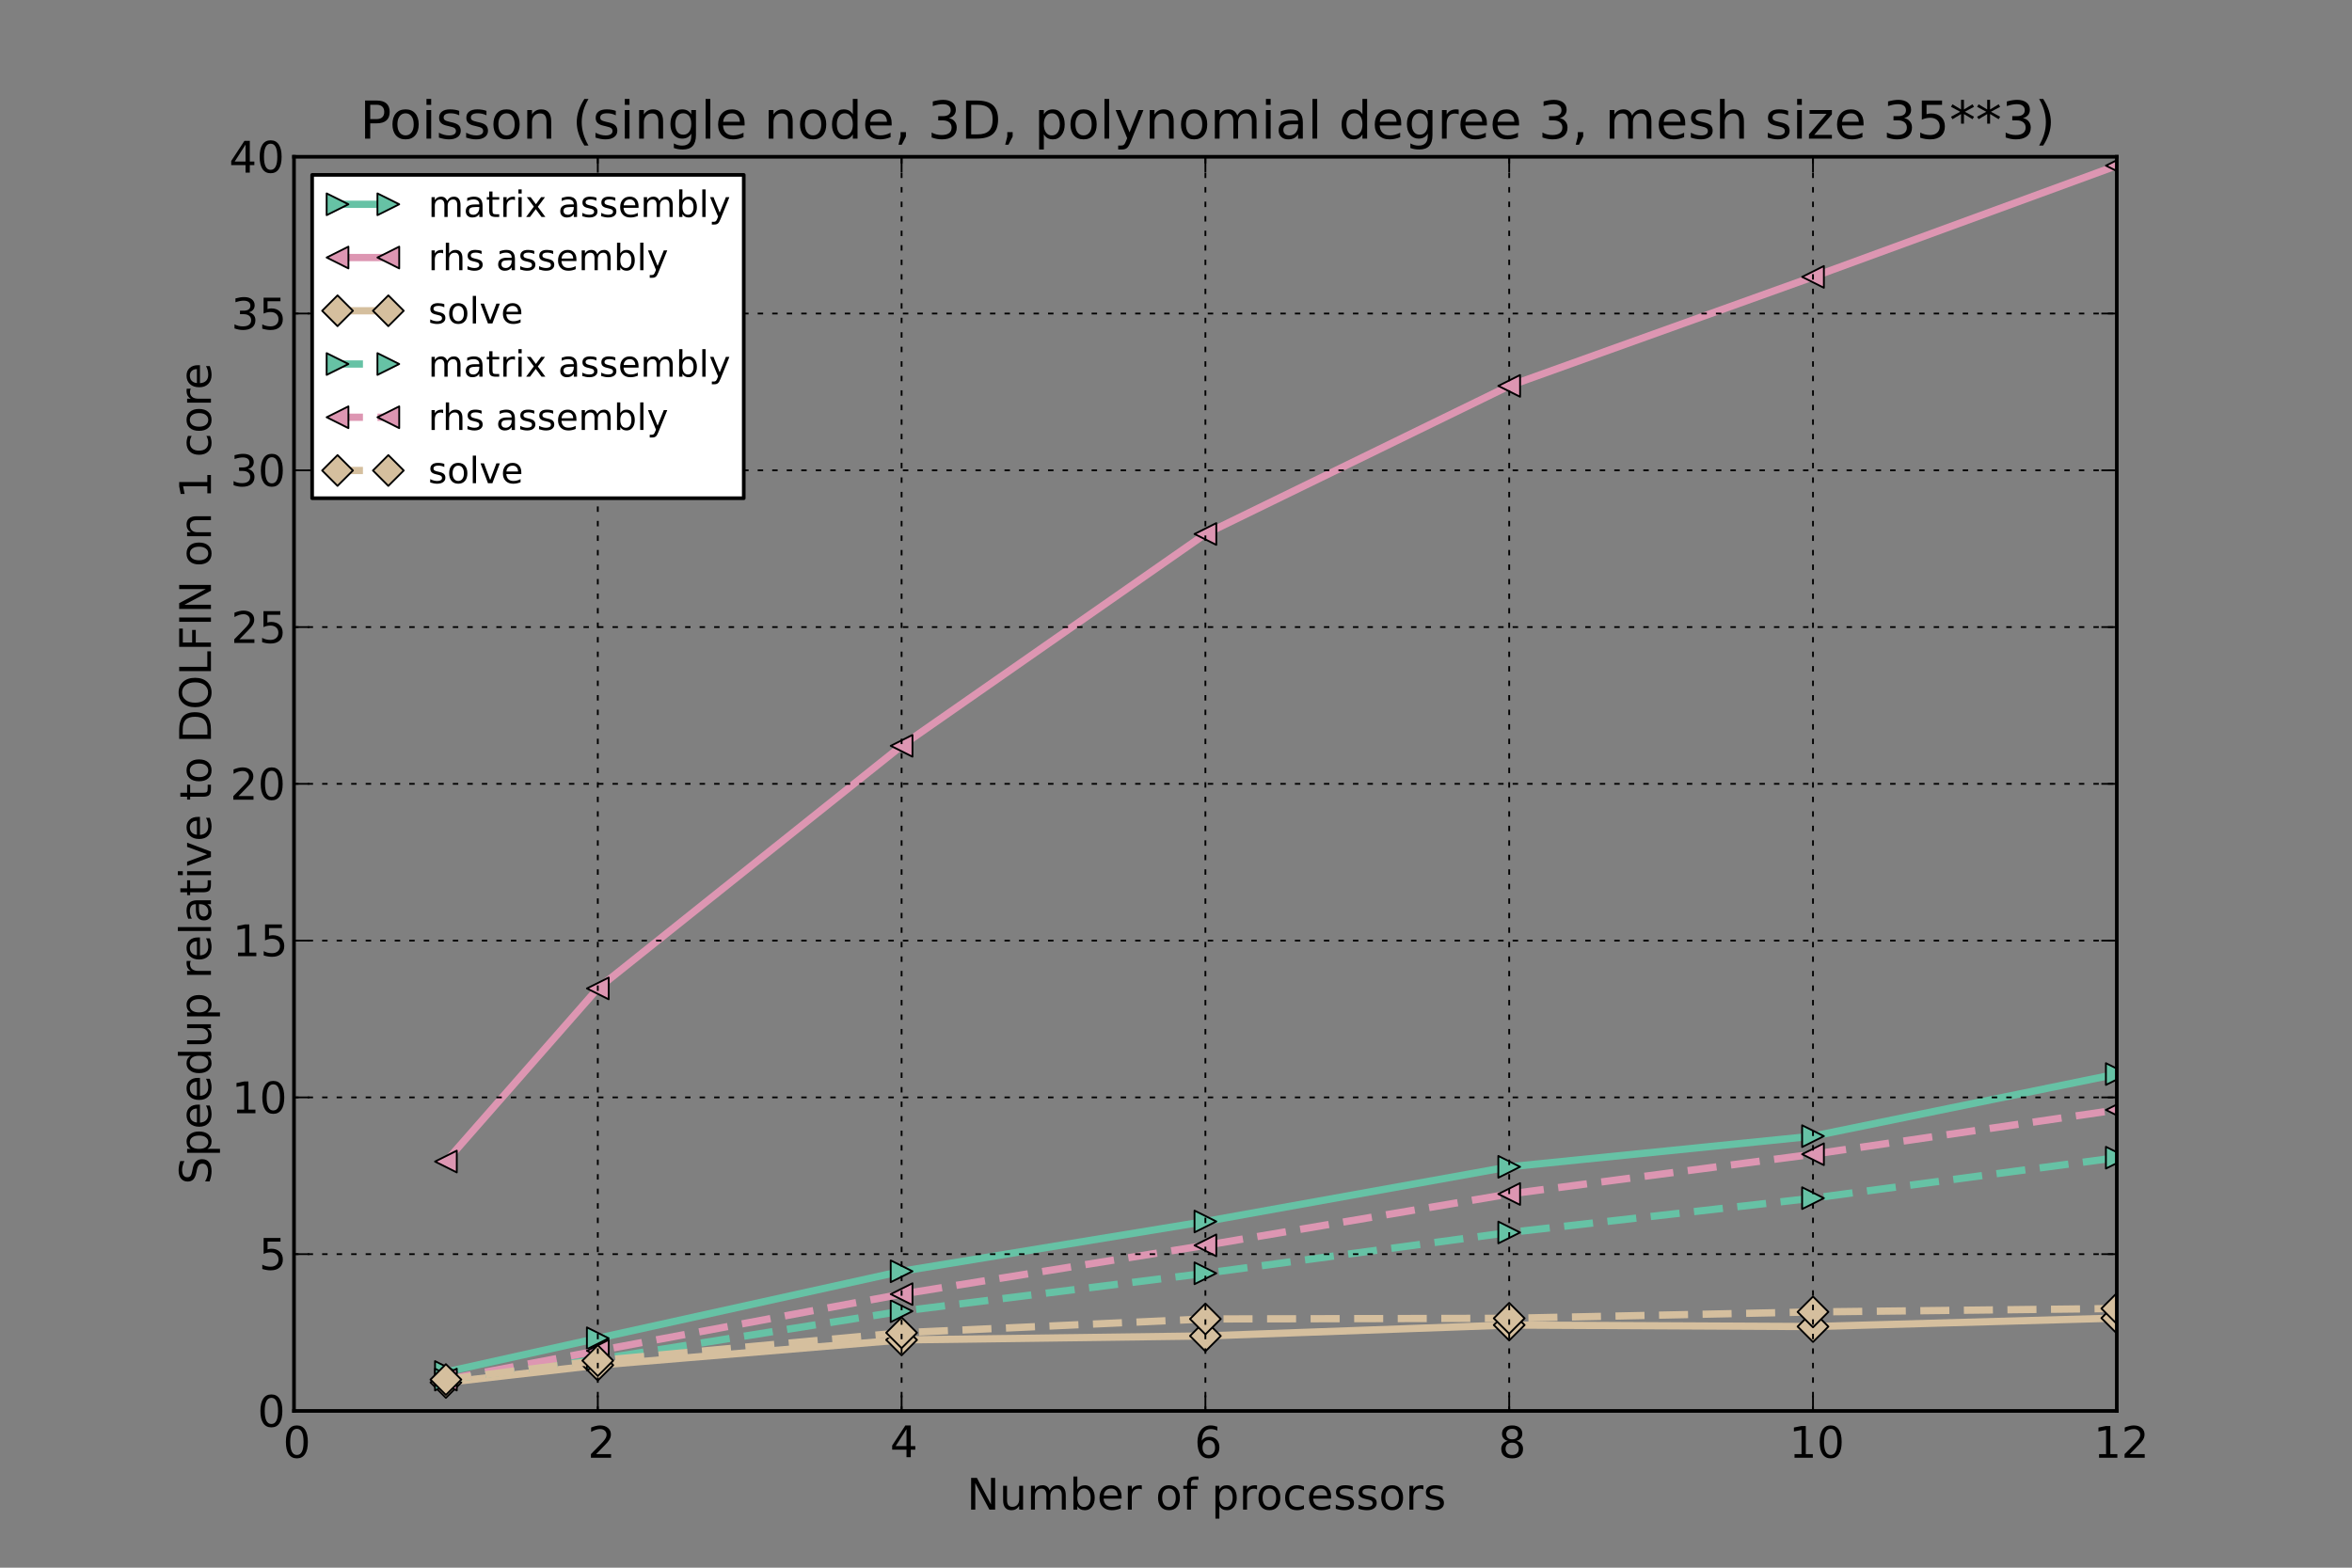 <?xml version="1.0" encoding="utf-8" standalone="no"?>
<!DOCTYPE svg PUBLIC "-//W3C//DTD SVG 1.1//EN"
  "http://www.w3.org/Graphics/SVG/1.1/DTD/svg11.dtd">
<!-- Created with matplotlib (http://matplotlib.org/) -->
<svg height="432pt" version="1.1" viewBox="0 0 648 432" width="648pt" xmlns="http://www.w3.org/2000/svg" xmlns:xlink="http://www.w3.org/1999/xlink">
 <rect x="0" y="0" width="648" height="432" fill="#808080" stroke="none"/>
 <defs>
  <style type="text/css">
*{stroke-linecap:square;stroke-linejoin:round;}
  </style>
 </defs>
 <g id="figure_1">
  <g id="patch_1">
   <path d="
M0 432
L648 432
L648 0
L0 0
z
" style="fill:none;opacity:0.0;"/>
  </g>
  <g id="axes_1">
   <g id="patch_2">
    <path d="
M81 388.8
L583.2 388.8
L583.2 43.2
L81 43.2
z
" style="fill:none;opacity:0.0;"/>
   </g>
   <g id="line2d_1">
    <path clip-path="url(#p80a15402d7)" d="
M122.85 378.076
L164.7 368.781
L248.4 350.321
L332.1 336.594
L415.8 321.535
L499.5 313.084
L583.2 295.972" style="fill:none;stroke:#66c2a5;stroke-width:2;"/>
    <defs>
     <path d="
M3 5.51091e-16
L-3 -3
L-3 3
z
" id="m98b642ef4c" style="stroke:#000000;stroke-linecap:butt;stroke-linejoin:miter;stroke-width:0.5;"/>
    </defs>
    <g clip-path="url(#p80a15402d7)">
     <use style="fill:#66c2a5;stroke:#000000;stroke-linecap:butt;stroke-linejoin:miter;stroke-width:0.5;" x="122.85" xlink:href="#m98b642ef4c" y="378.076"/>
     <use style="fill:#66c2a5;stroke:#000000;stroke-linecap:butt;stroke-linejoin:miter;stroke-width:0.5;" x="164.7" xlink:href="#m98b642ef4c" y="368.781"/>
     <use style="fill:#66c2a5;stroke:#000000;stroke-linecap:butt;stroke-linejoin:miter;stroke-width:0.5;" x="248.4" xlink:href="#m98b642ef4c" y="350.321"/>
     <use style="fill:#66c2a5;stroke:#000000;stroke-linecap:butt;stroke-linejoin:miter;stroke-width:0.5;" x="332.1" xlink:href="#m98b642ef4c" y="336.594"/>
     <use style="fill:#66c2a5;stroke:#000000;stroke-linecap:butt;stroke-linejoin:miter;stroke-width:0.5;" x="415.8" xlink:href="#m98b642ef4c" y="321.535"/>
     <use style="fill:#66c2a5;stroke:#000000;stroke-linecap:butt;stroke-linejoin:miter;stroke-width:0.5;" x="499.5" xlink:href="#m98b642ef4c" y="313.084"/>
     <use style="fill:#66c2a5;stroke:#000000;stroke-linecap:butt;stroke-linejoin:miter;stroke-width:0.5;" x="583.2" xlink:href="#m98b642ef4c" y="295.972"/>
    </g>
   </g>
   <g id="line2d_2">
    <path clip-path="url(#p80a15402d7)" d="
M122.85 320.082
L164.7 272.38
L248.4 205.52
L332.1 147.151
L415.8 106.339
L499.5 76.3
L583.2 45.642" style="fill:none;stroke:#dd96b2;stroke-width:2;"/>
    <defs>
     <path d="
M-3 -1.83697e-16
L3 3
L3 -3
z
" id="m1f37e184ea" style="stroke:#000000;stroke-linecap:butt;stroke-linejoin:miter;stroke-width:0.5;"/>
    </defs>
    <g clip-path="url(#p80a15402d7)">
     <use style="fill:#dd96b2;stroke:#000000;stroke-linecap:butt;stroke-linejoin:miter;stroke-width:0.5;" x="122.85" xlink:href="#m1f37e184ea" y="320.082"/>
     <use style="fill:#dd96b2;stroke:#000000;stroke-linecap:butt;stroke-linejoin:miter;stroke-width:0.5;" x="164.7" xlink:href="#m1f37e184ea" y="272.38"/>
     <use style="fill:#dd96b2;stroke:#000000;stroke-linecap:butt;stroke-linejoin:miter;stroke-width:0.5;" x="248.4" xlink:href="#m1f37e184ea" y="205.52"/>
     <use style="fill:#dd96b2;stroke:#000000;stroke-linecap:butt;stroke-linejoin:miter;stroke-width:0.5;" x="332.1" xlink:href="#m1f37e184ea" y="147.151"/>
     <use style="fill:#dd96b2;stroke:#000000;stroke-linecap:butt;stroke-linejoin:miter;stroke-width:0.5;" x="415.8" xlink:href="#m1f37e184ea" y="106.339"/>
     <use style="fill:#dd96b2;stroke:#000000;stroke-linecap:butt;stroke-linejoin:miter;stroke-width:0.5;" x="499.5" xlink:href="#m1f37e184ea" y="76.3"/>
     <use style="fill:#dd96b2;stroke:#000000;stroke-linecap:butt;stroke-linejoin:miter;stroke-width:0.5;" x="583.2" xlink:href="#m1f37e184ea" y="45.642"/>
    </g>
   </g>
   <g id="line2d_3">
    <path clip-path="url(#p80a15402d7)" d="
M122.85 380.961
L164.7 376.184
L248.4 369.237
L332.1 368.138
L415.8 365.133
L499.5 365.556
L583.2 363.221" style="fill:none;stroke:#d5bf9e;stroke-width:2;"/>
    <defs>
     <path d="
M-3.33067e-16 4.243
L4.243 0
L5.55112e-16 -4.243
L-4.243 -8.88178e-16
z
" id="md68335bd84" style="stroke:#000000;stroke-linecap:butt;stroke-linejoin:miter;stroke-width:0.5;"/>
    </defs>
    <g clip-path="url(#p80a15402d7)">
     <use style="fill:#d5bf9e;stroke:#000000;stroke-linecap:butt;stroke-linejoin:miter;stroke-width:0.5;" x="122.85" xlink:href="#md68335bd84" y="380.961"/>
     <use style="fill:#d5bf9e;stroke:#000000;stroke-linecap:butt;stroke-linejoin:miter;stroke-width:0.5;" x="164.7" xlink:href="#md68335bd84" y="376.184"/>
     <use style="fill:#d5bf9e;stroke:#000000;stroke-linecap:butt;stroke-linejoin:miter;stroke-width:0.5;" x="248.4" xlink:href="#md68335bd84" y="369.237"/>
     <use style="fill:#d5bf9e;stroke:#000000;stroke-linecap:butt;stroke-linejoin:miter;stroke-width:0.5;" x="332.1" xlink:href="#md68335bd84" y="368.138"/>
     <use style="fill:#d5bf9e;stroke:#000000;stroke-linecap:butt;stroke-linejoin:miter;stroke-width:0.5;" x="415.8" xlink:href="#md68335bd84" y="365.133"/>
     <use style="fill:#d5bf9e;stroke:#000000;stroke-linecap:butt;stroke-linejoin:miter;stroke-width:0.5;" x="499.5" xlink:href="#md68335bd84" y="365.556"/>
     <use style="fill:#d5bf9e;stroke:#000000;stroke-linecap:butt;stroke-linejoin:miter;stroke-width:0.5;" x="583.2" xlink:href="#md68335bd84" y="363.221"/>
    </g>
   </g>
   <g id="line2d_4">
    <path clip-path="url(#p80a15402d7)" d="
M122.85 380.16
L164.7 374.602
L248.4 361.318
L332.1 350.87
L415.8 339.63
L499.5 330.17
L583.2 319.016" style="fill:none;stroke:#66c2a5;stroke-dasharray:6,6;stroke-dashoffset:0.0;stroke-linecap:butt;stroke-width:2;"/>
    <g clip-path="url(#p80a15402d7)">
     <use style="fill:#66c2a5;stroke:#000000;stroke-linecap:butt;stroke-linejoin:miter;stroke-width:0.5;" x="122.85" xlink:href="#m98b642ef4c" y="380.16"/>
     <use style="fill:#66c2a5;stroke:#000000;stroke-linecap:butt;stroke-linejoin:miter;stroke-width:0.5;" x="164.7" xlink:href="#m98b642ef4c" y="374.602"/>
     <use style="fill:#66c2a5;stroke:#000000;stroke-linecap:butt;stroke-linejoin:miter;stroke-width:0.5;" x="248.4" xlink:href="#m98b642ef4c" y="361.318"/>
     <use style="fill:#66c2a5;stroke:#000000;stroke-linecap:butt;stroke-linejoin:miter;stroke-width:0.5;" x="332.1" xlink:href="#m98b642ef4c" y="350.87"/>
     <use style="fill:#66c2a5;stroke:#000000;stroke-linecap:butt;stroke-linejoin:miter;stroke-width:0.5;" x="415.8" xlink:href="#m98b642ef4c" y="339.63"/>
     <use style="fill:#66c2a5;stroke:#000000;stroke-linecap:butt;stroke-linejoin:miter;stroke-width:0.5;" x="499.5" xlink:href="#m98b642ef4c" y="330.17"/>
     <use style="fill:#66c2a5;stroke:#000000;stroke-linecap:butt;stroke-linejoin:miter;stroke-width:0.5;" x="583.2" xlink:href="#m98b642ef4c" y="319.016"/>
    </g>
   </g>
   <g id="line2d_5">
    <path clip-path="url(#p80a15402d7)" d="
M122.85 380.16
L164.7 372.225
L248.4 356.619
L332.1 343.178
L415.8 329.026
L499.5 318.067
L583.2 305.857" style="fill:none;stroke:#dd96b2;stroke-dasharray:6,6;stroke-dashoffset:0.0;stroke-linecap:butt;stroke-width:2;"/>
    <g clip-path="url(#p80a15402d7)">
     <use style="fill:#dd96b2;stroke:#000000;stroke-linecap:butt;stroke-linejoin:miter;stroke-width:0.5;" x="122.85" xlink:href="#m1f37e184ea" y="380.16"/>
     <use style="fill:#dd96b2;stroke:#000000;stroke-linecap:butt;stroke-linejoin:miter;stroke-width:0.5;" x="164.7" xlink:href="#m1f37e184ea" y="372.225"/>
     <use style="fill:#dd96b2;stroke:#000000;stroke-linecap:butt;stroke-linejoin:miter;stroke-width:0.5;" x="248.4" xlink:href="#m1f37e184ea" y="356.619"/>
     <use style="fill:#dd96b2;stroke:#000000;stroke-linecap:butt;stroke-linejoin:miter;stroke-width:0.5;" x="332.1" xlink:href="#m1f37e184ea" y="343.178"/>
     <use style="fill:#dd96b2;stroke:#000000;stroke-linecap:butt;stroke-linejoin:miter;stroke-width:0.5;" x="415.8" xlink:href="#m1f37e184ea" y="329.026"/>
     <use style="fill:#dd96b2;stroke:#000000;stroke-linecap:butt;stroke-linejoin:miter;stroke-width:0.5;" x="499.5" xlink:href="#m1f37e184ea" y="318.067"/>
     <use style="fill:#dd96b2;stroke:#000000;stroke-linecap:butt;stroke-linejoin:miter;stroke-width:0.5;" x="583.2" xlink:href="#m1f37e184ea" y="305.857"/>
    </g>
   </g>
   <g id="line2d_6">
    <path clip-path="url(#p80a15402d7)" d="
M122.85 380.16
L164.7 374.949
L248.4 367.261
L332.1 363.46
L415.8 363.276
L499.5 361.523
L583.2 360.579" style="fill:none;stroke:#d5bf9e;stroke-dasharray:6,6;stroke-dashoffset:0.0;stroke-linecap:butt;stroke-width:2;"/>
    <g clip-path="url(#p80a15402d7)">
     <use style="fill:#d5bf9e;stroke:#000000;stroke-linecap:butt;stroke-linejoin:miter;stroke-width:0.5;" x="122.85" xlink:href="#md68335bd84" y="380.16"/>
     <use style="fill:#d5bf9e;stroke:#000000;stroke-linecap:butt;stroke-linejoin:miter;stroke-width:0.5;" x="164.7" xlink:href="#md68335bd84" y="374.949"/>
     <use style="fill:#d5bf9e;stroke:#000000;stroke-linecap:butt;stroke-linejoin:miter;stroke-width:0.5;" x="248.4" xlink:href="#md68335bd84" y="367.261"/>
     <use style="fill:#d5bf9e;stroke:#000000;stroke-linecap:butt;stroke-linejoin:miter;stroke-width:0.5;" x="332.1" xlink:href="#md68335bd84" y="363.46"/>
     <use style="fill:#d5bf9e;stroke:#000000;stroke-linecap:butt;stroke-linejoin:miter;stroke-width:0.5;" x="415.8" xlink:href="#md68335bd84" y="363.276"/>
     <use style="fill:#d5bf9e;stroke:#000000;stroke-linecap:butt;stroke-linejoin:miter;stroke-width:0.5;" x="499.5" xlink:href="#md68335bd84" y="361.523"/>
     <use style="fill:#d5bf9e;stroke:#000000;stroke-linecap:butt;stroke-linejoin:miter;stroke-width:0.5;" x="583.2" xlink:href="#md68335bd84" y="360.579"/>
    </g>
   </g>
   <g id="matplotlib.axis_1">
    <g id="xtick_1">
     <g id="line2d_7">
      <path clip-path="url(#p80a15402d7)" d="
M81 388.8
L81 43.2" style="fill:none;stroke:#000000;stroke-dasharray:1,3;stroke-dashoffset:0.0;stroke-linecap:butt;stroke-width:0.5;"/>
     </g>
     <g id="line2d_8">
      <defs>
       <path d="
M0 0
L0 -4" id="mcb557df647" style="stroke:#000000;stroke-linecap:butt;stroke-width:0.5;"/>
      </defs>
      <g>
       <use style="stroke:#000000;stroke-linecap:butt;stroke-width:0.5;" x="81.0" xlink:href="#mcb557df647" y="388.8"/>
      </g>
     </g>
     <g id="line2d_9">
      <defs>
       <path d="
M0 0
L0 4" id="mdad270ee8e" style="stroke:#000000;stroke-linecap:butt;stroke-width:0.5;"/>
      </defs>
      <g>
       <use style="stroke:#000000;stroke-linecap:butt;stroke-width:0.5;" x="81.0" xlink:href="#mdad270ee8e" y="43.2"/>
      </g>
     </g>
     <g id="text_1">
      <!-- 0 -->
      <defs>
       <path d="
M31.781 66.406
Q24.172 66.406 20.328 58.906
Q16.5 51.422 16.5 36.375
Q16.5 21.391 20.328 13.891
Q24.172 6.391 31.781 6.391
Q39.453 6.391 43.281 13.891
Q47.125 21.391 47.125 36.375
Q47.125 51.422 43.281 58.906
Q39.453 66.406 31.781 66.406
M31.781 74.219
Q44.047 74.219 50.516 64.516
Q56.984 54.828 56.984 36.375
Q56.984 17.969 50.516 8.266
Q44.047 -1.422 31.781 -1.422
Q19.531 -1.422 13.062 8.266
Q6.594 17.969 6.594 36.375
Q6.594 54.828 13.062 64.516
Q19.531 74.219 31.781 74.219" id="BitstreamVeraSans-Roman-30"/>
      </defs>
      <g transform="translate(77.977 401.706)scale(0.12 -0.12)">
       <use xlink:href="#BitstreamVeraSans-Roman-30"/>
      </g>
     </g>
    </g>
    <g id="xtick_2">
     <g id="line2d_10">
      <path clip-path="url(#p80a15402d7)" d="
M164.7 388.8
L164.7 43.2" style="fill:none;stroke:#000000;stroke-dasharray:1,3;stroke-dashoffset:0.0;stroke-linecap:butt;stroke-width:0.5;"/>
     </g>
     <g id="line2d_11">
      <g>
       <use style="stroke:#000000;stroke-linecap:butt;stroke-width:0.5;" x="164.7" xlink:href="#mcb557df647" y="388.8"/>
      </g>
     </g>
     <g id="line2d_12">
      <g>
       <use style="stroke:#000000;stroke-linecap:butt;stroke-width:0.5;" x="164.7" xlink:href="#mdad270ee8e" y="43.2"/>
      </g>
     </g>
     <g id="text_2">
      <!-- 2 -->
      <defs>
       <path d="
M19.188 8.297
L53.609 8.297
L53.609 0
L7.328 0
L7.328 8.297
Q12.938 14.109 22.625 23.891
Q32.328 33.688 34.812 36.531
Q39.547 41.844 41.422 45.531
Q43.312 49.219 43.312 52.781
Q43.312 58.594 39.234 62.25
Q35.156 65.922 28.609 65.922
Q23.969 65.922 18.812 64.312
Q13.672 62.703 7.812 59.422
L7.812 69.391
Q13.766 71.781 18.938 73
Q24.125 74.219 28.422 74.219
Q39.75 74.219 46.484 68.547
Q53.219 62.891 53.219 53.422
Q53.219 48.922 51.531 44.891
Q49.859 40.875 45.406 35.406
Q44.188 33.984 37.641 27.219
Q31.109 20.453 19.188 8.297" id="BitstreamVeraSans-Roman-32"/>
      </defs>
      <g transform="translate(161.923 401.706)scale(0.12 -0.12)">
       <use xlink:href="#BitstreamVeraSans-Roman-32"/>
      </g>
     </g>
    </g>
    <g id="xtick_3">
     <g id="line2d_13">
      <path clip-path="url(#p80a15402d7)" d="
M248.4 388.8
L248.4 43.2" style="fill:none;stroke:#000000;stroke-dasharray:1,3;stroke-dashoffset:0.0;stroke-linecap:butt;stroke-width:0.5;"/>
     </g>
     <g id="line2d_14">
      <g>
       <use style="stroke:#000000;stroke-linecap:butt;stroke-width:0.5;" x="248.4" xlink:href="#mcb557df647" y="388.8"/>
      </g>
     </g>
     <g id="line2d_15">
      <g>
       <use style="stroke:#000000;stroke-linecap:butt;stroke-width:0.5;" x="248.4" xlink:href="#mdad270ee8e" y="43.2"/>
      </g>
     </g>
     <g id="text_3">
      <!-- 4 -->
      <defs>
       <path d="
M37.797 64.312
L12.891 25.391
L37.797 25.391
z

M35.203 72.906
L47.609 72.906
L47.609 25.391
L58.016 25.391
L58.016 17.188
L47.609 17.188
L47.609 0
L37.797 0
L37.797 17.188
L4.891 17.188
L4.891 26.703
z
" id="BitstreamVeraSans-Roman-34"/>
      </defs>
      <g transform="translate(245.213 401.549)scale(0.12 -0.12)">
       <use xlink:href="#BitstreamVeraSans-Roman-34"/>
      </g>
     </g>
    </g>
    <g id="xtick_4">
     <g id="line2d_16">
      <path clip-path="url(#p80a15402d7)" d="
M332.1 388.8
L332.1 43.2" style="fill:none;stroke:#000000;stroke-dasharray:1,3;stroke-dashoffset:0.0;stroke-linecap:butt;stroke-width:0.5;"/>
     </g>
     <g id="line2d_17">
      <g>
       <use style="stroke:#000000;stroke-linecap:butt;stroke-width:0.5;" x="332.1" xlink:href="#mcb557df647" y="388.8"/>
      </g>
     </g>
     <g id="line2d_18">
      <g>
       <use style="stroke:#000000;stroke-linecap:butt;stroke-width:0.5;" x="332.1" xlink:href="#mdad270ee8e" y="43.2"/>
      </g>
     </g>
     <g id="text_4">
      <!-- 6 -->
      <defs>
       <path d="
M33.016 40.375
Q26.375 40.375 22.484 35.828
Q18.609 31.297 18.609 23.391
Q18.609 15.531 22.484 10.953
Q26.375 6.391 33.016 6.391
Q39.656 6.391 43.531 10.953
Q47.406 15.531 47.406 23.391
Q47.406 31.297 43.531 35.828
Q39.656 40.375 33.016 40.375
M52.594 71.297
L52.594 62.312
Q48.875 64.062 45.094 64.984
Q41.312 65.922 37.594 65.922
Q27.828 65.922 22.672 59.328
Q17.531 52.734 16.797 39.406
Q19.672 43.656 24.016 45.922
Q28.375 48.188 33.594 48.188
Q44.578 48.188 50.953 41.516
Q57.328 34.859 57.328 23.391
Q57.328 12.156 50.688 5.359
Q44.047 -1.422 33.016 -1.422
Q20.359 -1.422 13.672 8.266
Q6.984 17.969 6.984 36.375
Q6.984 53.656 15.188 63.938
Q23.391 74.219 37.203 74.219
Q40.922 74.219 44.703 73.484
Q48.484 72.75 52.594 71.297" id="BitstreamVeraSans-Roman-36"/>
      </defs>
      <g transform="translate(329.079 401.706)scale(0.12 -0.12)">
       <use xlink:href="#BitstreamVeraSans-Roman-36"/>
      </g>
     </g>
    </g>
    <g id="xtick_5">
     <g id="line2d_19">
      <path clip-path="url(#p80a15402d7)" d="
M415.8 388.8
L415.8 43.2" style="fill:none;stroke:#000000;stroke-dasharray:1,3;stroke-dashoffset:0.0;stroke-linecap:butt;stroke-width:0.5;"/>
     </g>
     <g id="line2d_20">
      <g>
       <use style="stroke:#000000;stroke-linecap:butt;stroke-width:0.5;" x="415.8" xlink:href="#mcb557df647" y="388.8"/>
      </g>
     </g>
     <g id="line2d_21">
      <g>
       <use style="stroke:#000000;stroke-linecap:butt;stroke-width:0.5;" x="415.8" xlink:href="#mdad270ee8e" y="43.2"/>
      </g>
     </g>
     <g id="text_5">
      <!-- 8 -->
      <defs>
       <path d="
M31.781 34.625
Q24.75 34.625 20.719 30.859
Q16.703 27.094 16.703 20.516
Q16.703 13.922 20.719 10.156
Q24.75 6.391 31.781 6.391
Q38.812 6.391 42.859 10.172
Q46.922 13.969 46.922 20.516
Q46.922 27.094 42.891 30.859
Q38.875 34.625 31.781 34.625
M21.922 38.812
Q15.578 40.375 12.031 44.719
Q8.5 49.078 8.5 55.328
Q8.5 64.062 14.719 69.141
Q20.953 74.219 31.781 74.219
Q42.672 74.219 48.875 69.141
Q55.078 64.062 55.078 55.328
Q55.078 49.078 51.531 44.719
Q48 40.375 41.703 38.812
Q48.828 37.156 52.797 32.312
Q56.781 27.484 56.781 20.516
Q56.781 9.906 50.312 4.234
Q43.844 -1.422 31.781 -1.422
Q19.734 -1.422 13.25 4.234
Q6.781 9.906 6.781 20.516
Q6.781 27.484 10.781 32.312
Q14.797 37.156 21.922 38.812
M18.312 54.391
Q18.312 48.734 21.844 45.562
Q25.391 42.391 31.781 42.391
Q38.141 42.391 41.719 45.562
Q45.312 48.734 45.312 54.391
Q45.312 60.062 41.719 63.234
Q38.141 66.406 31.781 66.406
Q25.391 66.406 21.844 63.234
Q18.312 60.062 18.312 54.391" id="BitstreamVeraSans-Roman-38"/>
      </defs>
      <g transform="translate(412.8 401.706)scale(0.12 -0.12)">
       <use xlink:href="#BitstreamVeraSans-Roman-38"/>
      </g>
     </g>
    </g>
    <g id="xtick_6">
     <g id="line2d_22">
      <path clip-path="url(#p80a15402d7)" d="
M499.5 388.8
L499.5 43.2" style="fill:none;stroke:#000000;stroke-dasharray:1,3;stroke-dashoffset:0.0;stroke-linecap:butt;stroke-width:0.5;"/>
     </g>
     <g id="line2d_23">
      <g>
       <use style="stroke:#000000;stroke-linecap:butt;stroke-width:0.5;" x="499.5" xlink:href="#mcb557df647" y="388.8"/>
      </g>
     </g>
     <g id="line2d_24">
      <g>
       <use style="stroke:#000000;stroke-linecap:butt;stroke-width:0.5;" x="499.5" xlink:href="#mdad270ee8e" y="43.2"/>
      </g>
     </g>
     <g id="text_6">
      <!-- 10 -->
      <defs>
       <path d="
M12.406 8.297
L28.516 8.297
L28.516 63.922
L10.984 60.406
L10.984 69.391
L28.422 72.906
L38.281 72.906
L38.281 8.297
L54.391 8.297
L54.391 0
L12.406 0
z
" id="BitstreamVeraSans-Roman-31"/>
      </defs>
      <g transform="translate(492.923 401.706)scale(0.12 -0.12)">
       <use xlink:href="#BitstreamVeraSans-Roman-31"/>
       <use x="63.623" xlink:href="#BitstreamVeraSans-Roman-30"/>
      </g>
     </g>
    </g>
    <g id="xtick_7">
     <g id="line2d_25">
      <path clip-path="url(#p80a15402d7)" d="
M583.2 388.8
L583.2 43.2" style="fill:none;stroke:#000000;stroke-dasharray:1,3;stroke-dashoffset:0.0;stroke-linecap:butt;stroke-width:0.5;"/>
     </g>
     <g id="line2d_26">
      <g>
       <use style="stroke:#000000;stroke-linecap:butt;stroke-width:0.5;" x="583.2" xlink:href="#mcb557df647" y="388.8"/>
      </g>
     </g>
     <g id="line2d_27">
      <g>
       <use style="stroke:#000000;stroke-linecap:butt;stroke-width:0.5;" x="583.2" xlink:href="#mdad270ee8e" y="43.2"/>
      </g>
     </g>
     <g id="text_7">
      <!-- 12 -->
      <g transform="translate(576.825 401.706)scale(0.12 -0.12)">
       <use xlink:href="#BitstreamVeraSans-Roman-31"/>
       <use x="63.623" xlink:href="#BitstreamVeraSans-Roman-32"/>
      </g>
     </g>
    </g>
    <g id="text_8">
     <!-- Number of processors -->
     <defs>
      <path id="BitstreamVeraSans-Roman-20"/>
      <path d="
M9.812 72.906
L23.094 72.906
L55.422 11.922
L55.422 72.906
L64.984 72.906
L64.984 0
L51.703 0
L19.391 60.984
L19.391 0
L9.812 0
z
" id="BitstreamVeraSans-Roman-4e"/>
      <path d="
M37.109 75.984
L37.109 68.5
L28.516 68.5
Q23.688 68.5 21.797 66.547
Q19.922 64.594 19.922 59.516
L19.922 54.688
L34.719 54.688
L34.719 47.703
L19.922 47.703
L19.922 0
L10.891 0
L10.891 47.703
L2.297 47.703
L2.297 54.688
L10.891 54.688
L10.891 58.5
Q10.891 67.625 15.141 71.797
Q19.391 75.984 28.609 75.984
z
" id="BitstreamVeraSans-Roman-66"/>
      <path d="
M52 44.188
Q55.375 50.25 60.062 53.125
Q64.75 56 71.094 56
Q79.641 56 84.281 50.016
Q88.922 44.047 88.922 33.016
L88.922 0
L79.891 0
L79.891 32.719
Q79.891 40.578 77.094 44.375
Q74.312 48.188 68.609 48.188
Q61.625 48.188 57.562 43.547
Q53.516 38.922 53.516 30.906
L53.516 0
L44.484 0
L44.484 32.719
Q44.484 40.625 41.703 44.406
Q38.922 48.188 33.109 48.188
Q26.219 48.188 22.156 43.531
Q18.109 38.875 18.109 30.906
L18.109 0
L9.078 0
L9.078 54.688
L18.109 54.688
L18.109 46.188
Q21.188 51.219 25.484 53.609
Q29.781 56 35.688 56
Q41.656 56 45.828 52.969
Q50 49.953 52 44.188" id="BitstreamVeraSans-Roman-6d"/>
      <path d="
M30.609 48.391
Q23.391 48.391 19.188 42.75
Q14.984 37.109 14.984 27.297
Q14.984 17.484 19.156 11.844
Q23.344 6.203 30.609 6.203
Q37.797 6.203 41.984 11.859
Q46.188 17.531 46.188 27.297
Q46.188 37.016 41.984 42.703
Q37.797 48.391 30.609 48.391
M30.609 56
Q42.328 56 49.016 48.375
Q55.719 40.766 55.719 27.297
Q55.719 13.875 49.016 6.219
Q42.328 -1.422 30.609 -1.422
Q18.844 -1.422 12.172 6.219
Q5.516 13.875 5.516 27.297
Q5.516 40.766 12.172 48.375
Q18.844 56 30.609 56" id="BitstreamVeraSans-Roman-6f"/>
      <path d="
M48.781 52.594
L48.781 44.188
Q44.969 46.297 41.141 47.344
Q37.312 48.391 33.406 48.391
Q24.656 48.391 19.812 42.844
Q14.984 37.312 14.984 27.297
Q14.984 17.281 19.812 11.734
Q24.656 6.203 33.406 6.203
Q37.312 6.203 41.141 7.25
Q44.969 8.297 48.781 10.406
L48.781 2.094
Q45.016 0.344 40.984 -0.531
Q36.969 -1.422 32.422 -1.422
Q20.062 -1.422 12.781 6.344
Q5.516 14.109 5.516 27.297
Q5.516 40.672 12.859 48.328
Q20.219 56 33.016 56
Q37.156 56 41.109 55.141
Q45.062 54.297 48.781 52.594" id="BitstreamVeraSans-Roman-63"/>
      <path d="
M56.203 29.594
L56.203 25.203
L14.891 25.203
Q15.484 15.922 20.484 11.062
Q25.484 6.203 34.422 6.203
Q39.594 6.203 44.453 7.469
Q49.312 8.734 54.109 11.281
L54.109 2.781
Q49.266 0.734 44.188 -0.344
Q39.109 -1.422 33.891 -1.422
Q20.797 -1.422 13.156 6.188
Q5.516 13.812 5.516 26.812
Q5.516 40.234 12.766 48.109
Q20.016 56 32.328 56
Q43.359 56 49.781 48.891
Q56.203 41.797 56.203 29.594
M47.219 32.234
Q47.125 39.594 43.094 43.984
Q39.062 48.391 32.422 48.391
Q24.906 48.391 20.391 44.141
Q15.875 39.891 15.188 32.172
z
" id="BitstreamVeraSans-Roman-65"/>
      <path d="
M8.5 21.578
L8.5 54.688
L17.484 54.688
L17.484 21.922
Q17.484 14.156 20.5 10.266
Q23.531 6.391 29.594 6.391
Q36.859 6.391 41.078 11.031
Q45.312 15.672 45.312 23.688
L45.312 54.688
L54.297 54.688
L54.297 0
L45.312 0
L45.312 8.406
Q42.047 3.422 37.719 1
Q33.406 -1.422 27.688 -1.422
Q18.266 -1.422 13.375 4.438
Q8.5 10.297 8.5 21.578" id="BitstreamVeraSans-Roman-75"/>
      <path d="
M41.109 46.297
Q39.594 47.172 37.812 47.578
Q36.031 48 33.891 48
Q26.266 48 22.188 43.047
Q18.109 38.094 18.109 28.812
L18.109 0
L9.078 0
L9.078 54.688
L18.109 54.688
L18.109 46.188
Q20.953 51.172 25.484 53.578
Q30.031 56 36.531 56
Q37.453 56 38.578 55.875
Q39.703 55.766 41.062 55.516
z
" id="BitstreamVeraSans-Roman-72"/>
      <path d="
M44.281 53.078
L44.281 44.578
Q40.484 46.531 36.375 47.5
Q32.281 48.484 27.875 48.484
Q21.188 48.484 17.844 46.438
Q14.5 44.391 14.5 40.281
Q14.5 37.156 16.891 35.375
Q19.281 33.594 26.516 31.984
L29.594 31.297
Q39.156 29.25 43.188 25.516
Q47.219 21.781 47.219 15.094
Q47.219 7.469 41.188 3.016
Q35.156 -1.422 24.609 -1.422
Q20.219 -1.422 15.453 -0.562
Q10.688 0.297 5.422 2
L5.422 11.281
Q10.406 8.688 15.234 7.391
Q20.062 6.109 24.812 6.109
Q31.156 6.109 34.562 8.281
Q37.984 10.453 37.984 14.406
Q37.984 18.062 35.516 20.016
Q33.062 21.969 24.703 23.781
L21.578 24.516
Q13.234 26.266 9.516 29.906
Q5.812 33.547 5.812 39.891
Q5.812 47.609 11.281 51.797
Q16.75 56 26.812 56
Q31.781 56 36.172 55.266
Q40.578 54.547 44.281 53.078" id="BitstreamVeraSans-Roman-73"/>
      <path d="
M18.109 8.203
L18.109 -20.797
L9.078 -20.797
L9.078 54.688
L18.109 54.688
L18.109 46.391
Q20.953 51.266 25.266 53.625
Q29.594 56 35.594 56
Q45.562 56 51.781 48.094
Q58.016 40.188 58.016 27.297
Q58.016 14.406 51.781 6.484
Q45.562 -1.422 35.594 -1.422
Q29.594 -1.422 25.266 0.953
Q20.953 3.328 18.109 8.203
M48.688 27.297
Q48.688 37.203 44.609 42.844
Q40.531 48.484 33.406 48.484
Q26.266 48.484 22.188 42.844
Q18.109 37.203 18.109 27.297
Q18.109 17.391 22.188 11.75
Q26.266 6.109 33.406 6.109
Q40.531 6.109 44.609 11.75
Q48.688 17.391 48.688 27.297" id="BitstreamVeraSans-Roman-70"/>
      <path d="
M48.688 27.297
Q48.688 37.203 44.609 42.844
Q40.531 48.484 33.406 48.484
Q26.266 48.484 22.188 42.844
Q18.109 37.203 18.109 27.297
Q18.109 17.391 22.188 11.75
Q26.266 6.109 33.406 6.109
Q40.531 6.109 44.609 11.75
Q48.688 17.391 48.688 27.297
M18.109 46.391
Q20.953 51.266 25.266 53.625
Q29.594 56 35.594 56
Q45.562 56 51.781 48.094
Q58.016 40.188 58.016 27.297
Q58.016 14.406 51.781 6.484
Q45.562 -1.422 35.594 -1.422
Q29.594 -1.422 25.266 0.953
Q20.953 3.328 18.109 8.203
L18.109 0
L9.078 0
L9.078 75.984
L18.109 75.984
z
" id="BitstreamVeraSans-Roman-62"/>
     </defs>
     <g transform="translate(266.375 415.995)scale(0.12 -0.12)">
      <use xlink:href="#BitstreamVeraSans-Roman-4e"/>
      <use x="74.805" xlink:href="#BitstreamVeraSans-Roman-75"/>
      <use x="138.184" xlink:href="#BitstreamVeraSans-Roman-6d"/>
      <use x="235.596" xlink:href="#BitstreamVeraSans-Roman-62"/>
      <use x="299.072" xlink:href="#BitstreamVeraSans-Roman-65"/>
      <use x="360.596" xlink:href="#BitstreamVeraSans-Roman-72"/>
      <use x="401.709" xlink:href="#BitstreamVeraSans-Roman-20"/>
      <use x="433.496" xlink:href="#BitstreamVeraSans-Roman-6f"/>
      <use x="494.678" xlink:href="#BitstreamVeraSans-Roman-66"/>
      <use x="529.883" xlink:href="#BitstreamVeraSans-Roman-20"/>
      <use x="561.67" xlink:href="#BitstreamVeraSans-Roman-70"/>
      <use x="625.146" xlink:href="#BitstreamVeraSans-Roman-72"/>
      <use x="664.01" xlink:href="#BitstreamVeraSans-Roman-6f"/>
      <use x="725.191" xlink:href="#BitstreamVeraSans-Roman-63"/>
      <use x="780.172" xlink:href="#BitstreamVeraSans-Roman-65"/>
      <use x="841.695" xlink:href="#BitstreamVeraSans-Roman-73"/>
      <use x="893.795" xlink:href="#BitstreamVeraSans-Roman-73"/>
      <use x="945.895" xlink:href="#BitstreamVeraSans-Roman-6f"/>
      <use x="1007.076" xlink:href="#BitstreamVeraSans-Roman-72"/>
      <use x="1048.189" xlink:href="#BitstreamVeraSans-Roman-73"/>
     </g>
    </g>
   </g>
   <g id="matplotlib.axis_2">
    <g id="ytick_1">
     <g id="line2d_28">
      <path clip-path="url(#p80a15402d7)" d="
M81 388.8
L583.2 388.8" style="fill:none;stroke:#000000;stroke-dasharray:1,3;stroke-dashoffset:0.0;stroke-linecap:butt;stroke-width:0.5;"/>
     </g>
     <g id="line2d_29">
      <defs>
       <path d="
M0 0
L4 0" id="mc8fcea1516" style="stroke:#000000;stroke-linecap:butt;stroke-width:0.5;"/>
      </defs>
      <g>
       <use style="stroke:#000000;stroke-linecap:butt;stroke-width:0.5;" x="81.0" xlink:href="#mc8fcea1516" y="388.8"/>
      </g>
     </g>
     <g id="line2d_30">
      <defs>
       <path d="
M0 0
L-4 0" id="m0d5b0a6425" style="stroke:#000000;stroke-linecap:butt;stroke-width:0.5;"/>
      </defs>
      <g>
       <use style="stroke:#000000;stroke-linecap:butt;stroke-width:0.5;" x="583.2" xlink:href="#m0d5b0a6425" y="388.8"/>
      </g>
     </g>
     <g id="text_9">
      <!-- 0 -->
      <g transform="translate(70.953 393.168)scale(0.12 -0.12)">
       <use xlink:href="#BitstreamVeraSans-Roman-30"/>
      </g>
     </g>
    </g>
    <g id="ytick_2">
     <g id="line2d_31">
      <path clip-path="url(#p80a15402d7)" d="
M81 345.6
L583.2 345.6" style="fill:none;stroke:#000000;stroke-dasharray:1,3;stroke-dashoffset:0.0;stroke-linecap:butt;stroke-width:0.5;"/>
     </g>
     <g id="line2d_32">
      <g>
       <use style="stroke:#000000;stroke-linecap:butt;stroke-width:0.5;" x="81.0" xlink:href="#mc8fcea1516" y="345.6"/>
      </g>
     </g>
     <g id="line2d_33">
      <g>
       <use style="stroke:#000000;stroke-linecap:butt;stroke-width:0.5;" x="583.2" xlink:href="#m0d5b0a6425" y="345.6"/>
      </g>
     </g>
     <g id="text_10">
      <!-- 5 -->
      <defs>
       <path d="
M10.797 72.906
L49.516 72.906
L49.516 64.594
L19.828 64.594
L19.828 46.734
Q21.969 47.469 24.109 47.828
Q26.266 48.188 28.422 48.188
Q40.625 48.188 47.75 41.5
Q54.891 34.812 54.891 23.391
Q54.891 11.625 47.562 5.094
Q40.234 -1.422 26.906 -1.422
Q22.312 -1.422 17.547 -0.641
Q12.797 0.141 7.719 1.703
L7.719 11.625
Q12.109 9.234 16.797 8.062
Q21.484 6.891 26.703 6.891
Q35.156 6.891 40.078 11.328
Q45.016 15.766 45.016 23.391
Q45.016 31 40.078 35.438
Q35.156 39.891 26.703 39.891
Q22.75 39.891 18.812 39.016
Q14.891 38.141 10.797 36.281
z
" id="BitstreamVeraSans-Roman-35"/>
      </defs>
      <g transform="translate(71.339 349.889)scale(0.12 -0.12)">
       <use xlink:href="#BitstreamVeraSans-Roman-35"/>
      </g>
     </g>
    </g>
    <g id="ytick_3">
     <g id="line2d_34">
      <path clip-path="url(#p80a15402d7)" d="
M81 302.4
L583.2 302.4" style="fill:none;stroke:#000000;stroke-dasharray:1,3;stroke-dashoffset:0.0;stroke-linecap:butt;stroke-width:0.5;"/>
     </g>
     <g id="line2d_35">
      <g>
       <use style="stroke:#000000;stroke-linecap:butt;stroke-width:0.5;" x="81.0" xlink:href="#mc8fcea1516" y="302.4"/>
      </g>
     </g>
     <g id="line2d_36">
      <g>
       <use style="stroke:#000000;stroke-linecap:butt;stroke-width:0.5;" x="583.2" xlink:href="#m0d5b0a6425" y="302.4"/>
      </g>
     </g>
     <g id="text_11">
      <!-- 10 -->
      <g transform="translate(63.845 306.768)scale(0.12 -0.12)">
       <use xlink:href="#BitstreamVeraSans-Roman-31"/>
       <use x="63.623" xlink:href="#BitstreamVeraSans-Roman-30"/>
      </g>
     </g>
    </g>
    <g id="ytick_4">
     <g id="line2d_37">
      <path clip-path="url(#p80a15402d7)" d="
M81 259.2
L583.2 259.2" style="fill:none;stroke:#000000;stroke-dasharray:1,3;stroke-dashoffset:0.0;stroke-linecap:butt;stroke-width:0.5;"/>
     </g>
     <g id="line2d_38">
      <g>
       <use style="stroke:#000000;stroke-linecap:butt;stroke-width:0.5;" x="81.0" xlink:href="#mc8fcea1516" y="259.2"/>
      </g>
     </g>
     <g id="line2d_39">
      <g>
       <use style="stroke:#000000;stroke-linecap:butt;stroke-width:0.5;" x="583.2" xlink:href="#m0d5b0a6425" y="259.2"/>
      </g>
     </g>
     <g id="text_12">
      <!-- 15 -->
      <g transform="translate(64.096 263.489)scale(0.12 -0.12)">
       <use xlink:href="#BitstreamVeraSans-Roman-31"/>
       <use x="63.623" xlink:href="#BitstreamVeraSans-Roman-35"/>
      </g>
     </g>
    </g>
    <g id="ytick_5">
     <g id="line2d_40">
      <path clip-path="url(#p80a15402d7)" d="
M81 216
L583.2 216" style="fill:none;stroke:#000000;stroke-dasharray:1,3;stroke-dashoffset:0.0;stroke-linecap:butt;stroke-width:0.5;"/>
     </g>
     <g id="line2d_41">
      <g>
       <use style="stroke:#000000;stroke-linecap:butt;stroke-width:0.5;" x="81.0" xlink:href="#mc8fcea1516" y="216.0"/>
      </g>
     </g>
     <g id="line2d_42">
      <g>
       <use style="stroke:#000000;stroke-linecap:butt;stroke-width:0.5;" x="583.2" xlink:href="#m0d5b0a6425" y="216.0"/>
      </g>
     </g>
     <g id="text_13">
      <!-- 20 -->
      <g transform="translate(63.406 220.368)scale(0.12 -0.12)">
       <use xlink:href="#BitstreamVeraSans-Roman-32"/>
       <use x="63.623" xlink:href="#BitstreamVeraSans-Roman-30"/>
      </g>
     </g>
    </g>
    <g id="ytick_6">
     <g id="line2d_43">
      <path clip-path="url(#p80a15402d7)" d="
M81 172.8
L583.2 172.8" style="fill:none;stroke:#000000;stroke-dasharray:1,3;stroke-dashoffset:0.0;stroke-linecap:butt;stroke-width:0.5;"/>
     </g>
     <g id="line2d_44">
      <g>
       <use style="stroke:#000000;stroke-linecap:butt;stroke-width:0.5;" x="81.0" xlink:href="#mc8fcea1516" y="172.8"/>
      </g>
     </g>
     <g id="line2d_45">
      <g>
       <use style="stroke:#000000;stroke-linecap:butt;stroke-width:0.5;" x="583.2" xlink:href="#m0d5b0a6425" y="172.8"/>
      </g>
     </g>
     <g id="text_14">
      <!-- 25 -->
      <g transform="translate(63.657 177.168)scale(0.12 -0.12)">
       <use xlink:href="#BitstreamVeraSans-Roman-32"/>
       <use x="63.623" xlink:href="#BitstreamVeraSans-Roman-35"/>
      </g>
     </g>
    </g>
    <g id="ytick_7">
     <g id="line2d_46">
      <path clip-path="url(#p80a15402d7)" d="
M81 129.6
L583.2 129.6" style="fill:none;stroke:#000000;stroke-dasharray:1,3;stroke-dashoffset:0.0;stroke-linecap:butt;stroke-width:0.5;"/>
     </g>
     <g id="line2d_47">
      <g>
       <use style="stroke:#000000;stroke-linecap:butt;stroke-width:0.5;" x="81.0" xlink:href="#mc8fcea1516" y="129.6"/>
      </g>
     </g>
     <g id="line2d_48">
      <g>
       <use style="stroke:#000000;stroke-linecap:butt;stroke-width:0.5;" x="583.2" xlink:href="#m0d5b0a6425" y="129.6"/>
      </g>
     </g>
     <g id="text_15">
      <!-- 30 -->
      <defs>
       <path d="
M40.578 39.312
Q47.656 37.797 51.625 33
Q55.609 28.219 55.609 21.188
Q55.609 10.406 48.188 4.484
Q40.766 -1.422 27.094 -1.422
Q22.516 -1.422 17.656 -0.516
Q12.797 0.391 7.625 2.203
L7.625 11.719
Q11.719 9.328 16.594 8.109
Q21.484 6.891 26.812 6.891
Q36.078 6.891 40.938 10.547
Q45.797 14.203 45.797 21.188
Q45.797 27.641 41.281 31.266
Q36.766 34.906 28.719 34.906
L20.219 34.906
L20.219 43.016
L29.109 43.016
Q36.375 43.016 40.234 45.922
Q44.094 48.828 44.094 54.297
Q44.094 59.906 40.109 62.906
Q36.141 65.922 28.719 65.922
Q24.656 65.922 20.016 65.031
Q15.375 64.156 9.812 62.312
L9.812 71.094
Q15.438 72.656 20.344 73.438
Q25.25 74.219 29.594 74.219
Q40.828 74.219 47.359 69.109
Q53.906 64.016 53.906 55.328
Q53.906 49.266 50.438 45.094
Q46.969 40.922 40.578 39.312" id="BitstreamVeraSans-Roman-33"/>
      </defs>
      <g transform="translate(63.442 133.968)scale(0.12 -0.12)">
       <use xlink:href="#BitstreamVeraSans-Roman-33"/>
       <use x="63.623" xlink:href="#BitstreamVeraSans-Roman-30"/>
      </g>
     </g>
    </g>
    <g id="ytick_8">
     <g id="line2d_49">
      <path clip-path="url(#p80a15402d7)" d="
M81 86.4
L583.2 86.4" style="fill:none;stroke:#000000;stroke-dasharray:1,3;stroke-dashoffset:0.0;stroke-linecap:butt;stroke-width:0.5;"/>
     </g>
     <g id="line2d_50">
      <g>
       <use style="stroke:#000000;stroke-linecap:butt;stroke-width:0.5;" x="81.0" xlink:href="#mc8fcea1516" y="86.4"/>
      </g>
     </g>
     <g id="line2d_51">
      <g>
       <use style="stroke:#000000;stroke-linecap:butt;stroke-width:0.5;" x="583.2" xlink:href="#m0d5b0a6425" y="86.4"/>
      </g>
     </g>
     <g id="text_16">
      <!-- 35 -->
      <g transform="translate(63.693 90.768)scale(0.12 -0.12)">
       <use xlink:href="#BitstreamVeraSans-Roman-33"/>
       <use x="63.623" xlink:href="#BitstreamVeraSans-Roman-35"/>
      </g>
     </g>
    </g>
    <g id="ytick_9">
     <g id="line2d_52">
      <path clip-path="url(#p80a15402d7)" d="
M81 43.2
L583.2 43.2" style="fill:none;stroke:#000000;stroke-dasharray:1,3;stroke-dashoffset:0.0;stroke-linecap:butt;stroke-width:0.5;"/>
     </g>
     <g id="line2d_53">
      <g>
       <use style="stroke:#000000;stroke-linecap:butt;stroke-width:0.5;" x="81.0" xlink:href="#mc8fcea1516" y="43.2"/>
      </g>
     </g>
     <g id="line2d_54">
      <g>
       <use style="stroke:#000000;stroke-linecap:butt;stroke-width:0.5;" x="583.2" xlink:href="#m0d5b0a6425" y="43.2"/>
      </g>
     </g>
     <g id="text_17">
      <!-- 40 -->
      <g transform="translate(63.114 47.568)scale(0.12 -0.12)">
       <use xlink:href="#BitstreamVeraSans-Roman-34"/>
       <use x="63.623" xlink:href="#BitstreamVeraSans-Roman-30"/>
      </g>
     </g>
    </g>
    <g id="text_18">
     <!-- Speedup relative to DOLFIN on 1 core -->
     <defs>
      <path d="
M39.406 66.219
Q28.656 66.219 22.328 58.203
Q16.016 50.203 16.016 36.375
Q16.016 22.609 22.328 14.594
Q28.656 6.594 39.406 6.594
Q50.141 6.594 56.422 14.594
Q62.703 22.609 62.703 36.375
Q62.703 50.203 56.422 58.203
Q50.141 66.219 39.406 66.219
M39.406 74.219
Q54.734 74.219 63.906 63.938
Q73.094 53.656 73.094 36.375
Q73.094 19.141 63.906 8.859
Q54.734 -1.422 39.406 -1.422
Q24.031 -1.422 14.812 8.828
Q5.609 19.094 5.609 36.375
Q5.609 53.656 14.812 63.938
Q24.031 74.219 39.406 74.219" id="BitstreamVeraSans-Roman-4f"/>
      <path d="
M9.812 72.906
L19.672 72.906
L19.672 8.297
L55.172 8.297
L55.172 0
L9.812 0
z
" id="BitstreamVeraSans-Roman-4c"/>
      <path d="
M54.891 33.016
L54.891 0
L45.906 0
L45.906 32.719
Q45.906 40.484 42.875 44.328
Q39.844 48.188 33.797 48.188
Q26.516 48.188 22.312 43.547
Q18.109 38.922 18.109 30.906
L18.109 0
L9.078 0
L9.078 54.688
L18.109 54.688
L18.109 46.188
Q21.344 51.125 25.703 53.562
Q30.078 56 35.797 56
Q45.219 56 50.047 50.172
Q54.891 44.344 54.891 33.016" id="BitstreamVeraSans-Roman-6e"/>
      <path d="
M9.422 75.984
L18.406 75.984
L18.406 0
L9.422 0
z
" id="BitstreamVeraSans-Roman-6c"/>
      <path d="
M19.672 64.797
L19.672 8.109
L31.594 8.109
Q46.688 8.109 53.688 14.938
Q60.688 21.781 60.688 36.531
Q60.688 51.172 53.688 57.984
Q46.688 64.797 31.594 64.797
z

M9.812 72.906
L30.078 72.906
Q51.266 72.906 61.172 64.094
Q71.094 55.281 71.094 36.531
Q71.094 17.672 61.125 8.828
Q51.172 0 30.078 0
L9.812 0
z
" id="BitstreamVeraSans-Roman-44"/>
      <path d="
M9.812 72.906
L51.703 72.906
L51.703 64.594
L19.672 64.594
L19.672 43.109
L48.578 43.109
L48.578 34.812
L19.672 34.812
L19.672 0
L9.812 0
z
" id="BitstreamVeraSans-Roman-46"/>
      <path d="
M53.516 70.516
L53.516 60.891
Q47.906 63.578 42.922 64.891
Q37.938 66.219 33.297 66.219
Q25.25 66.219 20.875 63.094
Q16.5 59.969 16.5 54.203
Q16.5 49.359 19.406 46.891
Q22.312 44.438 30.422 42.922
L36.375 41.703
Q47.406 39.594 52.656 34.297
Q57.906 29 57.906 20.125
Q57.906 9.516 50.797 4.047
Q43.703 -1.422 29.984 -1.422
Q24.812 -1.422 18.969 -0.25
Q13.141 0.922 6.891 3.219
L6.891 13.375
Q12.891 10.016 18.656 8.297
Q24.422 6.594 29.984 6.594
Q38.422 6.594 43.016 9.906
Q47.609 13.234 47.609 19.391
Q47.609 24.75 44.312 27.781
Q41.016 30.812 33.5 32.328
L27.484 33.5
Q16.453 35.688 11.516 40.375
Q6.594 45.062 6.594 53.422
Q6.594 63.094 13.406 68.656
Q20.219 74.219 32.172 74.219
Q37.312 74.219 42.625 73.281
Q47.953 72.359 53.516 70.516" id="BitstreamVeraSans-Roman-53"/>
      <path d="
M9.422 54.688
L18.406 54.688
L18.406 0
L9.422 0
z

M9.422 75.984
L18.406 75.984
L18.406 64.594
L9.422 64.594
z
" id="BitstreamVeraSans-Roman-69"/>
      <path d="
M2.984 54.688
L12.5 54.688
L29.594 8.797
L46.688 54.688
L56.203 54.688
L35.688 0
L23.484 0
z
" id="BitstreamVeraSans-Roman-76"/>
      <path d="
M45.406 46.391
L45.406 75.984
L54.391 75.984
L54.391 0
L45.406 0
L45.406 8.203
Q42.578 3.328 38.25 0.953
Q33.938 -1.422 27.875 -1.422
Q17.969 -1.422 11.734 6.484
Q5.516 14.406 5.516 27.297
Q5.516 40.188 11.734 48.094
Q17.969 56 27.875 56
Q33.938 56 38.25 53.625
Q42.578 51.266 45.406 46.391
M14.797 27.297
Q14.797 17.391 18.875 11.75
Q22.953 6.109 30.078 6.109
Q37.203 6.109 41.297 11.75
Q45.406 17.391 45.406 27.297
Q45.406 37.203 41.297 42.844
Q37.203 48.484 30.078 48.484
Q22.953 48.484 18.875 42.844
Q14.797 37.203 14.797 27.297" id="BitstreamVeraSans-Roman-64"/>
      <path d="
M18.312 70.219
L18.312 54.688
L36.812 54.688
L36.812 47.703
L18.312 47.703
L18.312 18.016
Q18.312 11.328 20.141 9.422
Q21.969 7.516 27.594 7.516
L36.812 7.516
L36.812 0
L27.594 0
Q17.188 0 13.234 3.875
Q9.281 7.766 9.281 18.016
L9.281 47.703
L2.688 47.703
L2.688 54.688
L9.281 54.688
L9.281 70.219
z
" id="BitstreamVeraSans-Roman-74"/>
      <path d="
M34.281 27.484
Q23.391 27.484 19.188 25
Q14.984 22.516 14.984 16.5
Q14.984 11.719 18.141 8.906
Q21.297 6.109 26.703 6.109
Q34.188 6.109 38.703 11.406
Q43.219 16.703 43.219 25.484
L43.219 27.484
z

M52.203 31.203
L52.203 0
L43.219 0
L43.219 8.297
Q40.141 3.328 35.547 0.953
Q30.953 -1.422 24.312 -1.422
Q15.922 -1.422 10.953 3.297
Q6 8.016 6 15.922
Q6 25.141 12.172 29.828
Q18.359 34.516 30.609 34.516
L43.219 34.516
L43.219 35.406
Q43.219 41.609 39.141 45
Q35.062 48.391 27.688 48.391
Q23 48.391 18.547 47.266
Q14.109 46.141 10.016 43.891
L10.016 52.203
Q14.938 54.109 19.578 55.047
Q24.219 56 28.609 56
Q40.484 56 46.344 49.844
Q52.203 43.703 52.203 31.203" id="BitstreamVeraSans-Roman-61"/>
      <path d="
M9.812 72.906
L19.672 72.906
L19.672 0
L9.812 0
z
" id="BitstreamVeraSans-Roman-49"/>
     </defs>
     <g transform="translate(58.114 326.382)rotate(-90.0)scale(0.12 -0.12)">
      <use xlink:href="#BitstreamVeraSans-Roman-53"/>
      <use x="63.477" xlink:href="#BitstreamVeraSans-Roman-70"/>
      <use x="126.953" xlink:href="#BitstreamVeraSans-Roman-65"/>
      <use x="188.477" xlink:href="#BitstreamVeraSans-Roman-65"/>
      <use x="250.0" xlink:href="#BitstreamVeraSans-Roman-64"/>
      <use x="313.477" xlink:href="#BitstreamVeraSans-Roman-75"/>
      <use x="376.855" xlink:href="#BitstreamVeraSans-Roman-70"/>
      <use x="440.332" xlink:href="#BitstreamVeraSans-Roman-20"/>
      <use x="472.119" xlink:href="#BitstreamVeraSans-Roman-72"/>
      <use x="510.982" xlink:href="#BitstreamVeraSans-Roman-65"/>
      <use x="572.506" xlink:href="#BitstreamVeraSans-Roman-6c"/>
      <use x="600.289" xlink:href="#BitstreamVeraSans-Roman-61"/>
      <use x="661.568" xlink:href="#BitstreamVeraSans-Roman-74"/>
      <use x="700.777" xlink:href="#BitstreamVeraSans-Roman-69"/>
      <use x="728.561" xlink:href="#BitstreamVeraSans-Roman-76"/>
      <use x="787.74" xlink:href="#BitstreamVeraSans-Roman-65"/>
      <use x="849.264" xlink:href="#BitstreamVeraSans-Roman-20"/>
      <use x="881.051" xlink:href="#BitstreamVeraSans-Roman-74"/>
      <use x="920.26" xlink:href="#BitstreamVeraSans-Roman-6f"/>
      <use x="981.441" xlink:href="#BitstreamVeraSans-Roman-20"/>
      <use x="1013.229" xlink:href="#BitstreamVeraSans-Roman-44"/>
      <use x="1090.23" xlink:href="#BitstreamVeraSans-Roman-4f"/>
      <use x="1168.941" xlink:href="#BitstreamVeraSans-Roman-4c"/>
      <use x="1224.654" xlink:href="#BitstreamVeraSans-Roman-46"/>
      <use x="1282.174" xlink:href="#BitstreamVeraSans-Roman-49"/>
      <use x="1311.666" xlink:href="#BitstreamVeraSans-Roman-4e"/>
      <use x="1386.471" xlink:href="#BitstreamVeraSans-Roman-20"/>
      <use x="1418.258" xlink:href="#BitstreamVeraSans-Roman-6f"/>
      <use x="1479.439" xlink:href="#BitstreamVeraSans-Roman-6e"/>
      <use x="1542.818" xlink:href="#BitstreamVeraSans-Roman-20"/>
      <use x="1574.605" xlink:href="#BitstreamVeraSans-Roman-31"/>
      <use x="1638.229" xlink:href="#BitstreamVeraSans-Roman-20"/>
      <use x="1670.016" xlink:href="#BitstreamVeraSans-Roman-63"/>
      <use x="1724.996" xlink:href="#BitstreamVeraSans-Roman-6f"/>
      <use x="1786.178" xlink:href="#BitstreamVeraSans-Roman-72"/>
      <use x="1825.041" xlink:href="#BitstreamVeraSans-Roman-65"/>
     </g>
    </g>
   </g>
   <g id="patch_3">
    <path d="
M81 43.2
L583.2 43.2" style="fill:none;stroke:#000000;"/>
   </g>
   <g id="patch_4">
    <path d="
M583.2 388.8
L583.2 43.2" style="fill:none;stroke:#000000;"/>
   </g>
   <g id="patch_5">
    <path d="
M81 388.8
L583.2 388.8" style="fill:none;stroke:#000000;"/>
   </g>
   <g id="patch_6">
    <path d="
M81 388.8
L81 43.2" style="fill:none;stroke:#000000;"/>
   </g>
   <g id="text_19">
    <!-- Poisson (single node, 3D, polynomial degree 3, mesh size 35**3) -->
    <defs>
     <path d="
M47.016 60.891
L29.5 51.422
L47.016 41.891
L44.188 37.109
L27.781 47.016
L27.781 28.609
L22.219 28.609
L22.219 47.016
L5.812 37.109
L2.984 41.891
L20.516 51.422
L2.984 60.891
L5.812 65.719
L22.219 55.812
L22.219 74.219
L27.781 74.219
L27.781 55.812
L44.188 65.719
z
" id="BitstreamVeraSans-Roman-2a"/>
     <path d="
M8.016 75.875
L15.828 75.875
Q23.141 64.359 26.781 53.312
Q30.422 42.281 30.422 31.391
Q30.422 20.453 26.781 9.375
Q23.141 -1.703 15.828 -13.188
L8.016 -13.188
Q14.5 -2 17.703 9.062
Q20.906 20.125 20.906 31.391
Q20.906 42.672 17.703 53.656
Q14.5 64.656 8.016 75.875" id="BitstreamVeraSans-Roman-29"/>
     <path d="
M31 75.875
Q24.469 64.656 21.281 53.656
Q18.109 42.672 18.109 31.391
Q18.109 20.125 21.312 9.062
Q24.516 -2 31 -13.188
L23.188 -13.188
Q15.875 -1.703 12.234 9.375
Q8.594 20.453 8.594 31.391
Q8.594 42.281 12.203 53.312
Q15.828 64.359 23.188 75.875
z
" id="BitstreamVeraSans-Roman-28"/>
     <path d="
M5.516 54.688
L48.188 54.688
L48.188 46.484
L14.406 7.172
L48.188 7.172
L48.188 0
L4.297 0
L4.297 8.203
L38.094 47.516
L5.516 47.516
z
" id="BitstreamVeraSans-Roman-7a"/>
     <path d="
M19.672 64.797
L19.672 37.406
L32.078 37.406
Q38.969 37.406 42.719 40.969
Q46.484 44.531 46.484 51.125
Q46.484 57.672 42.719 61.234
Q38.969 64.797 32.078 64.797
z

M9.812 72.906
L32.078 72.906
Q44.344 72.906 50.609 67.359
Q56.891 61.812 56.891 51.125
Q56.891 40.328 50.609 34.812
Q44.344 29.297 32.078 29.297
L19.672 29.297
L19.672 0
L9.812 0
z
" id="BitstreamVeraSans-Roman-50"/>
     <path d="
M11.719 12.406
L22.016 12.406
L22.016 4
L14.016 -11.625
L7.719 -11.625
L11.719 4
z
" id="BitstreamVeraSans-Roman-2c"/>
     <path d="
M54.891 33.016
L54.891 0
L45.906 0
L45.906 32.719
Q45.906 40.484 42.875 44.328
Q39.844 48.188 33.797 48.188
Q26.516 48.188 22.312 43.547
Q18.109 38.922 18.109 30.906
L18.109 0
L9.078 0
L9.078 75.984
L18.109 75.984
L18.109 46.188
Q21.344 51.125 25.703 53.562
Q30.078 56 35.797 56
Q45.219 56 50.047 50.172
Q54.891 44.344 54.891 33.016" id="BitstreamVeraSans-Roman-68"/>
     <path d="
M32.172 -5.078
Q28.375 -14.844 24.75 -17.812
Q21.141 -20.797 15.094 -20.797
L7.906 -20.797
L7.906 -13.281
L13.188 -13.281
Q16.891 -13.281 18.938 -11.516
Q21 -9.766 23.484 -3.219
L25.094 0.875
L2.984 54.688
L12.5 54.688
L29.594 11.922
L46.688 54.688
L56.203 54.688
z
" id="BitstreamVeraSans-Roman-79"/>
     <path d="
M45.406 27.984
Q45.406 37.75 41.375 43.109
Q37.359 48.484 30.078 48.484
Q22.859 48.484 18.828 43.109
Q14.797 37.75 14.797 27.984
Q14.797 18.266 18.828 12.891
Q22.859 7.516 30.078 7.516
Q37.359 7.516 41.375 12.891
Q45.406 18.266 45.406 27.984
M54.391 6.781
Q54.391 -7.172 48.188 -13.984
Q42 -20.797 29.203 -20.797
Q24.469 -20.797 20.266 -20.094
Q16.062 -19.391 12.109 -17.922
L12.109 -9.188
Q16.062 -11.328 19.922 -12.344
Q23.781 -13.375 27.781 -13.375
Q36.625 -13.375 41.016 -8.766
Q45.406 -4.156 45.406 5.172
L45.406 9.625
Q42.625 4.781 38.281 2.391
Q33.938 0 27.875 0
Q17.828 0 11.672 7.656
Q5.516 15.328 5.516 27.984
Q5.516 40.672 11.672 48.328
Q17.828 56 27.875 56
Q33.938 56 38.281 53.609
Q42.625 51.219 45.406 46.391
L45.406 54.688
L54.391 54.688
z
" id="BitstreamVeraSans-Roman-67"/>
    </defs>
    <g transform="translate(99.171 38.2)scale(0.144 -0.144)">
     <use xlink:href="#BitstreamVeraSans-Roman-50"/>
     <use x="56.678" xlink:href="#BitstreamVeraSans-Roman-6f"/>
     <use x="117.859" xlink:href="#BitstreamVeraSans-Roman-69"/>
     <use x="145.643" xlink:href="#BitstreamVeraSans-Roman-73"/>
     <use x="197.742" xlink:href="#BitstreamVeraSans-Roman-73"/>
     <use x="249.842" xlink:href="#BitstreamVeraSans-Roman-6f"/>
     <use x="311.023" xlink:href="#BitstreamVeraSans-Roman-6e"/>
     <use x="374.402" xlink:href="#BitstreamVeraSans-Roman-20"/>
     <use x="406.189" xlink:href="#BitstreamVeraSans-Roman-28"/>
     <use x="445.203" xlink:href="#BitstreamVeraSans-Roman-73"/>
     <use x="497.303" xlink:href="#BitstreamVeraSans-Roman-69"/>
     <use x="525.086" xlink:href="#BitstreamVeraSans-Roman-6e"/>
     <use x="588.465" xlink:href="#BitstreamVeraSans-Roman-67"/>
     <use x="651.941" xlink:href="#BitstreamVeraSans-Roman-6c"/>
     <use x="679.725" xlink:href="#BitstreamVeraSans-Roman-65"/>
     <use x="741.248" xlink:href="#BitstreamVeraSans-Roman-20"/>
     <use x="773.035" xlink:href="#BitstreamVeraSans-Roman-6e"/>
     <use x="836.414" xlink:href="#BitstreamVeraSans-Roman-6f"/>
     <use x="897.596" xlink:href="#BitstreamVeraSans-Roman-64"/>
     <use x="961.072" xlink:href="#BitstreamVeraSans-Roman-65"/>
     <use x="1022.596" xlink:href="#BitstreamVeraSans-Roman-2c"/>
     <use x="1054.383" xlink:href="#BitstreamVeraSans-Roman-20"/>
     <use x="1086.17" xlink:href="#BitstreamVeraSans-Roman-33"/>
     <use x="1149.793" xlink:href="#BitstreamVeraSans-Roman-44"/>
     <use x="1226.795" xlink:href="#BitstreamVeraSans-Roman-2c"/>
     <use x="1258.582" xlink:href="#BitstreamVeraSans-Roman-20"/>
     <use x="1290.369" xlink:href="#BitstreamVeraSans-Roman-70"/>
     <use x="1353.846" xlink:href="#BitstreamVeraSans-Roman-6f"/>
     <use x="1415.027" xlink:href="#BitstreamVeraSans-Roman-6c"/>
     <use x="1442.811" xlink:href="#BitstreamVeraSans-Roman-79"/>
     <use x="1501.99" xlink:href="#BitstreamVeraSans-Roman-6e"/>
     <use x="1565.369" xlink:href="#BitstreamVeraSans-Roman-6f"/>
     <use x="1626.551" xlink:href="#BitstreamVeraSans-Roman-6d"/>
     <use x="1723.963" xlink:href="#BitstreamVeraSans-Roman-69"/>
     <use x="1751.746" xlink:href="#BitstreamVeraSans-Roman-61"/>
     <use x="1813.025" xlink:href="#BitstreamVeraSans-Roman-6c"/>
     <use x="1840.809" xlink:href="#BitstreamVeraSans-Roman-20"/>
     <use x="1872.596" xlink:href="#BitstreamVeraSans-Roman-64"/>
     <use x="1936.072" xlink:href="#BitstreamVeraSans-Roman-65"/>
     <use x="1997.596" xlink:href="#BitstreamVeraSans-Roman-67"/>
     <use x="2061.072" xlink:href="#BitstreamVeraSans-Roman-72"/>
     <use x="2099.936" xlink:href="#BitstreamVeraSans-Roman-65"/>
     <use x="2161.459" xlink:href="#BitstreamVeraSans-Roman-65"/>
     <use x="2222.982" xlink:href="#BitstreamVeraSans-Roman-20"/>
     <use x="2254.77" xlink:href="#BitstreamVeraSans-Roman-33"/>
     <use x="2318.393" xlink:href="#BitstreamVeraSans-Roman-2c"/>
     <use x="2350.18" xlink:href="#BitstreamVeraSans-Roman-20"/>
     <use x="2381.967" xlink:href="#BitstreamVeraSans-Roman-6d"/>
     <use x="2479.379" xlink:href="#BitstreamVeraSans-Roman-65"/>
     <use x="2540.902" xlink:href="#BitstreamVeraSans-Roman-73"/>
     <use x="2593.002" xlink:href="#BitstreamVeraSans-Roman-68"/>
     <use x="2656.381" xlink:href="#BitstreamVeraSans-Roman-20"/>
     <use x="2688.168" xlink:href="#BitstreamVeraSans-Roman-73"/>
     <use x="2740.268" xlink:href="#BitstreamVeraSans-Roman-69"/>
     <use x="2768.051" xlink:href="#BitstreamVeraSans-Roman-7a"/>
     <use x="2820.541" xlink:href="#BitstreamVeraSans-Roman-65"/>
     <use x="2882.064" xlink:href="#BitstreamVeraSans-Roman-20"/>
     <use x="2913.852" xlink:href="#BitstreamVeraSans-Roman-33"/>
     <use x="2977.475" xlink:href="#BitstreamVeraSans-Roman-35"/>
     <use x="3041.098" xlink:href="#BitstreamVeraSans-Roman-2a"/>
     <use x="3091.098" xlink:href="#BitstreamVeraSans-Roman-2a"/>
     <use x="3141.098" xlink:href="#BitstreamVeraSans-Roman-33"/>
     <use x="3204.721" xlink:href="#BitstreamVeraSans-Roman-29"/>
    </g>
   </g>
   <g id="legend_1">
    <g id="patch_7">
     <path d="
M85.998 137.294
L204.913 137.294
L204.913 48.198
L85.998 48.198
L85.998 137.294
z
" style="fill:#ffffff;stroke:#000000;"/>
    </g>
    <g id="line2d_55">
     <path d="
M92.995 56.293
L106.99 56.293" style="fill:none;stroke:#66c2a5;stroke-width:2;"/>
    </g>
    <g id="line2d_56">
     <g>
      <use style="fill:#66c2a5;stroke:#000000;stroke-linecap:butt;stroke-linejoin:miter;stroke-width:0.5;" x="92.995" xlink:href="#m98b642ef4c" y="56.293"/>
      <use style="fill:#66c2a5;stroke:#000000;stroke-linecap:butt;stroke-linejoin:miter;stroke-width:0.5;" x="106.99" xlink:href="#m98b642ef4c" y="56.293"/>
     </g>
    </g>
    <g id="text_20">
     <!-- matrix assembly -->
     <defs>
      <path d="
M54.891 54.688
L35.109 28.078
L55.906 0
L45.312 0
L29.391 21.484
L13.484 0
L2.875 0
L24.125 28.609
L4.688 54.688
L15.281 54.688
L29.781 35.203
L44.281 54.688
z
" id="BitstreamVeraSans-Roman-78"/>
     </defs>
     <g transform="translate(117.985 59.792)scale(0.1 -0.1)">
      <use xlink:href="#BitstreamVeraSans-Roman-6d"/>
      <use x="97.412" xlink:href="#BitstreamVeraSans-Roman-61"/>
      <use x="158.691" xlink:href="#BitstreamVeraSans-Roman-74"/>
      <use x="197.9" xlink:href="#BitstreamVeraSans-Roman-72"/>
      <use x="239.014" xlink:href="#BitstreamVeraSans-Roman-69"/>
      <use x="266.797" xlink:href="#BitstreamVeraSans-Roman-78"/>
      <use x="325.977" xlink:href="#BitstreamVeraSans-Roman-20"/>
      <use x="357.764" xlink:href="#BitstreamVeraSans-Roman-61"/>
      <use x="419.043" xlink:href="#BitstreamVeraSans-Roman-73"/>
      <use x="471.143" xlink:href="#BitstreamVeraSans-Roman-73"/>
      <use x="523.242" xlink:href="#BitstreamVeraSans-Roman-65"/>
      <use x="584.766" xlink:href="#BitstreamVeraSans-Roman-6d"/>
      <use x="682.178" xlink:href="#BitstreamVeraSans-Roman-62"/>
      <use x="745.654" xlink:href="#BitstreamVeraSans-Roman-6c"/>
      <use x="773.438" xlink:href="#BitstreamVeraSans-Roman-79"/>
     </g>
    </g>
    <g id="line2d_57">
     <path d="
M92.995 70.966
L106.99 70.966" style="fill:none;stroke:#dd96b2;stroke-width:2;"/>
    </g>
    <g id="line2d_58">
     <g>
      <use style="fill:#dd96b2;stroke:#000000;stroke-linecap:butt;stroke-linejoin:miter;stroke-width:0.5;" x="92.995" xlink:href="#m1f37e184ea" y="70.965"/>
      <use style="fill:#dd96b2;stroke:#000000;stroke-linecap:butt;stroke-linejoin:miter;stroke-width:0.5;" x="106.99" xlink:href="#m1f37e184ea" y="70.965"/>
     </g>
    </g>
    <g id="text_21">
     <!-- rhs assembly -->
     <g transform="translate(117.985 74.464)scale(0.1 -0.1)">
      <use xlink:href="#BitstreamVeraSans-Roman-72"/>
      <use x="39.363" xlink:href="#BitstreamVeraSans-Roman-68"/>
      <use x="102.742" xlink:href="#BitstreamVeraSans-Roman-73"/>
      <use x="154.842" xlink:href="#BitstreamVeraSans-Roman-20"/>
      <use x="186.629" xlink:href="#BitstreamVeraSans-Roman-61"/>
      <use x="247.908" xlink:href="#BitstreamVeraSans-Roman-73"/>
      <use x="300.008" xlink:href="#BitstreamVeraSans-Roman-73"/>
      <use x="352.107" xlink:href="#BitstreamVeraSans-Roman-65"/>
      <use x="413.631" xlink:href="#BitstreamVeraSans-Roman-6d"/>
      <use x="511.043" xlink:href="#BitstreamVeraSans-Roman-62"/>
      <use x="574.52" xlink:href="#BitstreamVeraSans-Roman-6c"/>
      <use x="602.303" xlink:href="#BitstreamVeraSans-Roman-79"/>
     </g>
    </g>
    <g id="line2d_59">
     <path d="
M92.995 85.638
L106.99 85.638" style="fill:none;stroke:#d5bf9e;stroke-width:2;"/>
    </g>
    <g id="line2d_60">
     <g>
      <use style="fill:#d5bf9e;stroke:#000000;stroke-linecap:butt;stroke-linejoin:miter;stroke-width:0.5;" x="92.995" xlink:href="#md68335bd84" y="85.638"/>
      <use style="fill:#d5bf9e;stroke:#000000;stroke-linecap:butt;stroke-linejoin:miter;stroke-width:0.5;" x="106.99" xlink:href="#md68335bd84" y="85.638"/>
     </g>
    </g>
    <g id="text_22">
     <!-- solve -->
     <g transform="translate(117.985 89.136)scale(0.1 -0.1)">
      <use xlink:href="#BitstreamVeraSans-Roman-73"/>
      <use x="52.1" xlink:href="#BitstreamVeraSans-Roman-6f"/>
      <use x="113.281" xlink:href="#BitstreamVeraSans-Roman-6c"/>
      <use x="141.064" xlink:href="#BitstreamVeraSans-Roman-76"/>
      <use x="200.244" xlink:href="#BitstreamVeraSans-Roman-65"/>
     </g>
    </g>
    <g id="line2d_61">
     <path d="
M92.995 100.31
L106.99 100.31" style="fill:none;stroke:#66c2a5;stroke-dasharray:6,6;stroke-dashoffset:0.0;stroke-linecap:butt;stroke-width:2;"/>
    </g>
    <g id="line2d_62">
     <g>
      <use style="fill:#66c2a5;stroke:#000000;stroke-linecap:butt;stroke-linejoin:miter;stroke-width:0.5;" x="92.995" xlink:href="#m98b642ef4c" y="100.31"/>
      <use style="fill:#66c2a5;stroke:#000000;stroke-linecap:butt;stroke-linejoin:miter;stroke-width:0.5;" x="106.99" xlink:href="#m98b642ef4c" y="100.31"/>
     </g>
    </g>
    <g id="text_23">
     <!-- matrix assembly -->
     <g transform="translate(117.985 103.809)scale(0.1 -0.1)">
      <use xlink:href="#BitstreamVeraSans-Roman-6d"/>
      <use x="97.412" xlink:href="#BitstreamVeraSans-Roman-61"/>
      <use x="158.691" xlink:href="#BitstreamVeraSans-Roman-74"/>
      <use x="197.9" xlink:href="#BitstreamVeraSans-Roman-72"/>
      <use x="239.014" xlink:href="#BitstreamVeraSans-Roman-69"/>
      <use x="266.797" xlink:href="#BitstreamVeraSans-Roman-78"/>
      <use x="325.977" xlink:href="#BitstreamVeraSans-Roman-20"/>
      <use x="357.764" xlink:href="#BitstreamVeraSans-Roman-61"/>
      <use x="419.043" xlink:href="#BitstreamVeraSans-Roman-73"/>
      <use x="471.143" xlink:href="#BitstreamVeraSans-Roman-73"/>
      <use x="523.242" xlink:href="#BitstreamVeraSans-Roman-65"/>
      <use x="584.766" xlink:href="#BitstreamVeraSans-Roman-6d"/>
      <use x="682.178" xlink:href="#BitstreamVeraSans-Roman-62"/>
      <use x="745.654" xlink:href="#BitstreamVeraSans-Roman-6c"/>
      <use x="773.438" xlink:href="#BitstreamVeraSans-Roman-79"/>
     </g>
    </g>
    <g id="line2d_63">
     <path d="
M92.995 114.982
L106.99 114.982" style="fill:none;stroke:#dd96b2;stroke-dasharray:6,6;stroke-dashoffset:0.0;stroke-linecap:butt;stroke-width:2;"/>
    </g>
    <g id="line2d_64">
     <g>
      <use style="fill:#dd96b2;stroke:#000000;stroke-linecap:butt;stroke-linejoin:miter;stroke-width:0.5;" x="92.995" xlink:href="#m1f37e184ea" y="114.982"/>
      <use style="fill:#dd96b2;stroke:#000000;stroke-linecap:butt;stroke-linejoin:miter;stroke-width:0.5;" x="106.99" xlink:href="#m1f37e184ea" y="114.982"/>
     </g>
    </g>
    <g id="text_24">
     <!-- rhs assembly -->
     <g transform="translate(117.985 118.481)scale(0.1 -0.1)">
      <use xlink:href="#BitstreamVeraSans-Roman-72"/>
      <use x="39.363" xlink:href="#BitstreamVeraSans-Roman-68"/>
      <use x="102.742" xlink:href="#BitstreamVeraSans-Roman-73"/>
      <use x="154.842" xlink:href="#BitstreamVeraSans-Roman-20"/>
      <use x="186.629" xlink:href="#BitstreamVeraSans-Roman-61"/>
      <use x="247.908" xlink:href="#BitstreamVeraSans-Roman-73"/>
      <use x="300.008" xlink:href="#BitstreamVeraSans-Roman-73"/>
      <use x="352.107" xlink:href="#BitstreamVeraSans-Roman-65"/>
      <use x="413.631" xlink:href="#BitstreamVeraSans-Roman-6d"/>
      <use x="511.043" xlink:href="#BitstreamVeraSans-Roman-62"/>
      <use x="574.52" xlink:href="#BitstreamVeraSans-Roman-6c"/>
      <use x="602.303" xlink:href="#BitstreamVeraSans-Roman-79"/>
     </g>
    </g>
    <g id="line2d_65">
     <path d="
M92.995 129.654
L106.99 129.654" style="fill:none;stroke:#d5bf9e;stroke-dasharray:6,6;stroke-dashoffset:0.0;stroke-linecap:butt;stroke-width:2;"/>
    </g>
    <g id="line2d_66">
     <g>
      <use style="fill:#d5bf9e;stroke:#000000;stroke-linecap:butt;stroke-linejoin:miter;stroke-width:0.5;" x="92.995" xlink:href="#md68335bd84" y="129.654"/>
      <use style="fill:#d5bf9e;stroke:#000000;stroke-linecap:butt;stroke-linejoin:miter;stroke-width:0.5;" x="106.99" xlink:href="#md68335bd84" y="129.654"/>
     </g>
    </g>
    <g id="text_25">
     <!-- solve -->
     <g transform="translate(117.985 133.153)scale(0.1 -0.1)">
      <use xlink:href="#BitstreamVeraSans-Roman-73"/>
      <use x="52.1" xlink:href="#BitstreamVeraSans-Roman-6f"/>
      <use x="113.281" xlink:href="#BitstreamVeraSans-Roman-6c"/>
      <use x="141.064" xlink:href="#BitstreamVeraSans-Roman-76"/>
      <use x="200.244" xlink:href="#BitstreamVeraSans-Roman-65"/>
     </g>
    </g>
   </g>
  </g>
 </g>
 <defs>
  <clipPath id="p80a15402d7">
   <rect height="345.6" width="502.2" x="81.0" y="43.2"/>
  </clipPath>
 </defs>
</svg>

